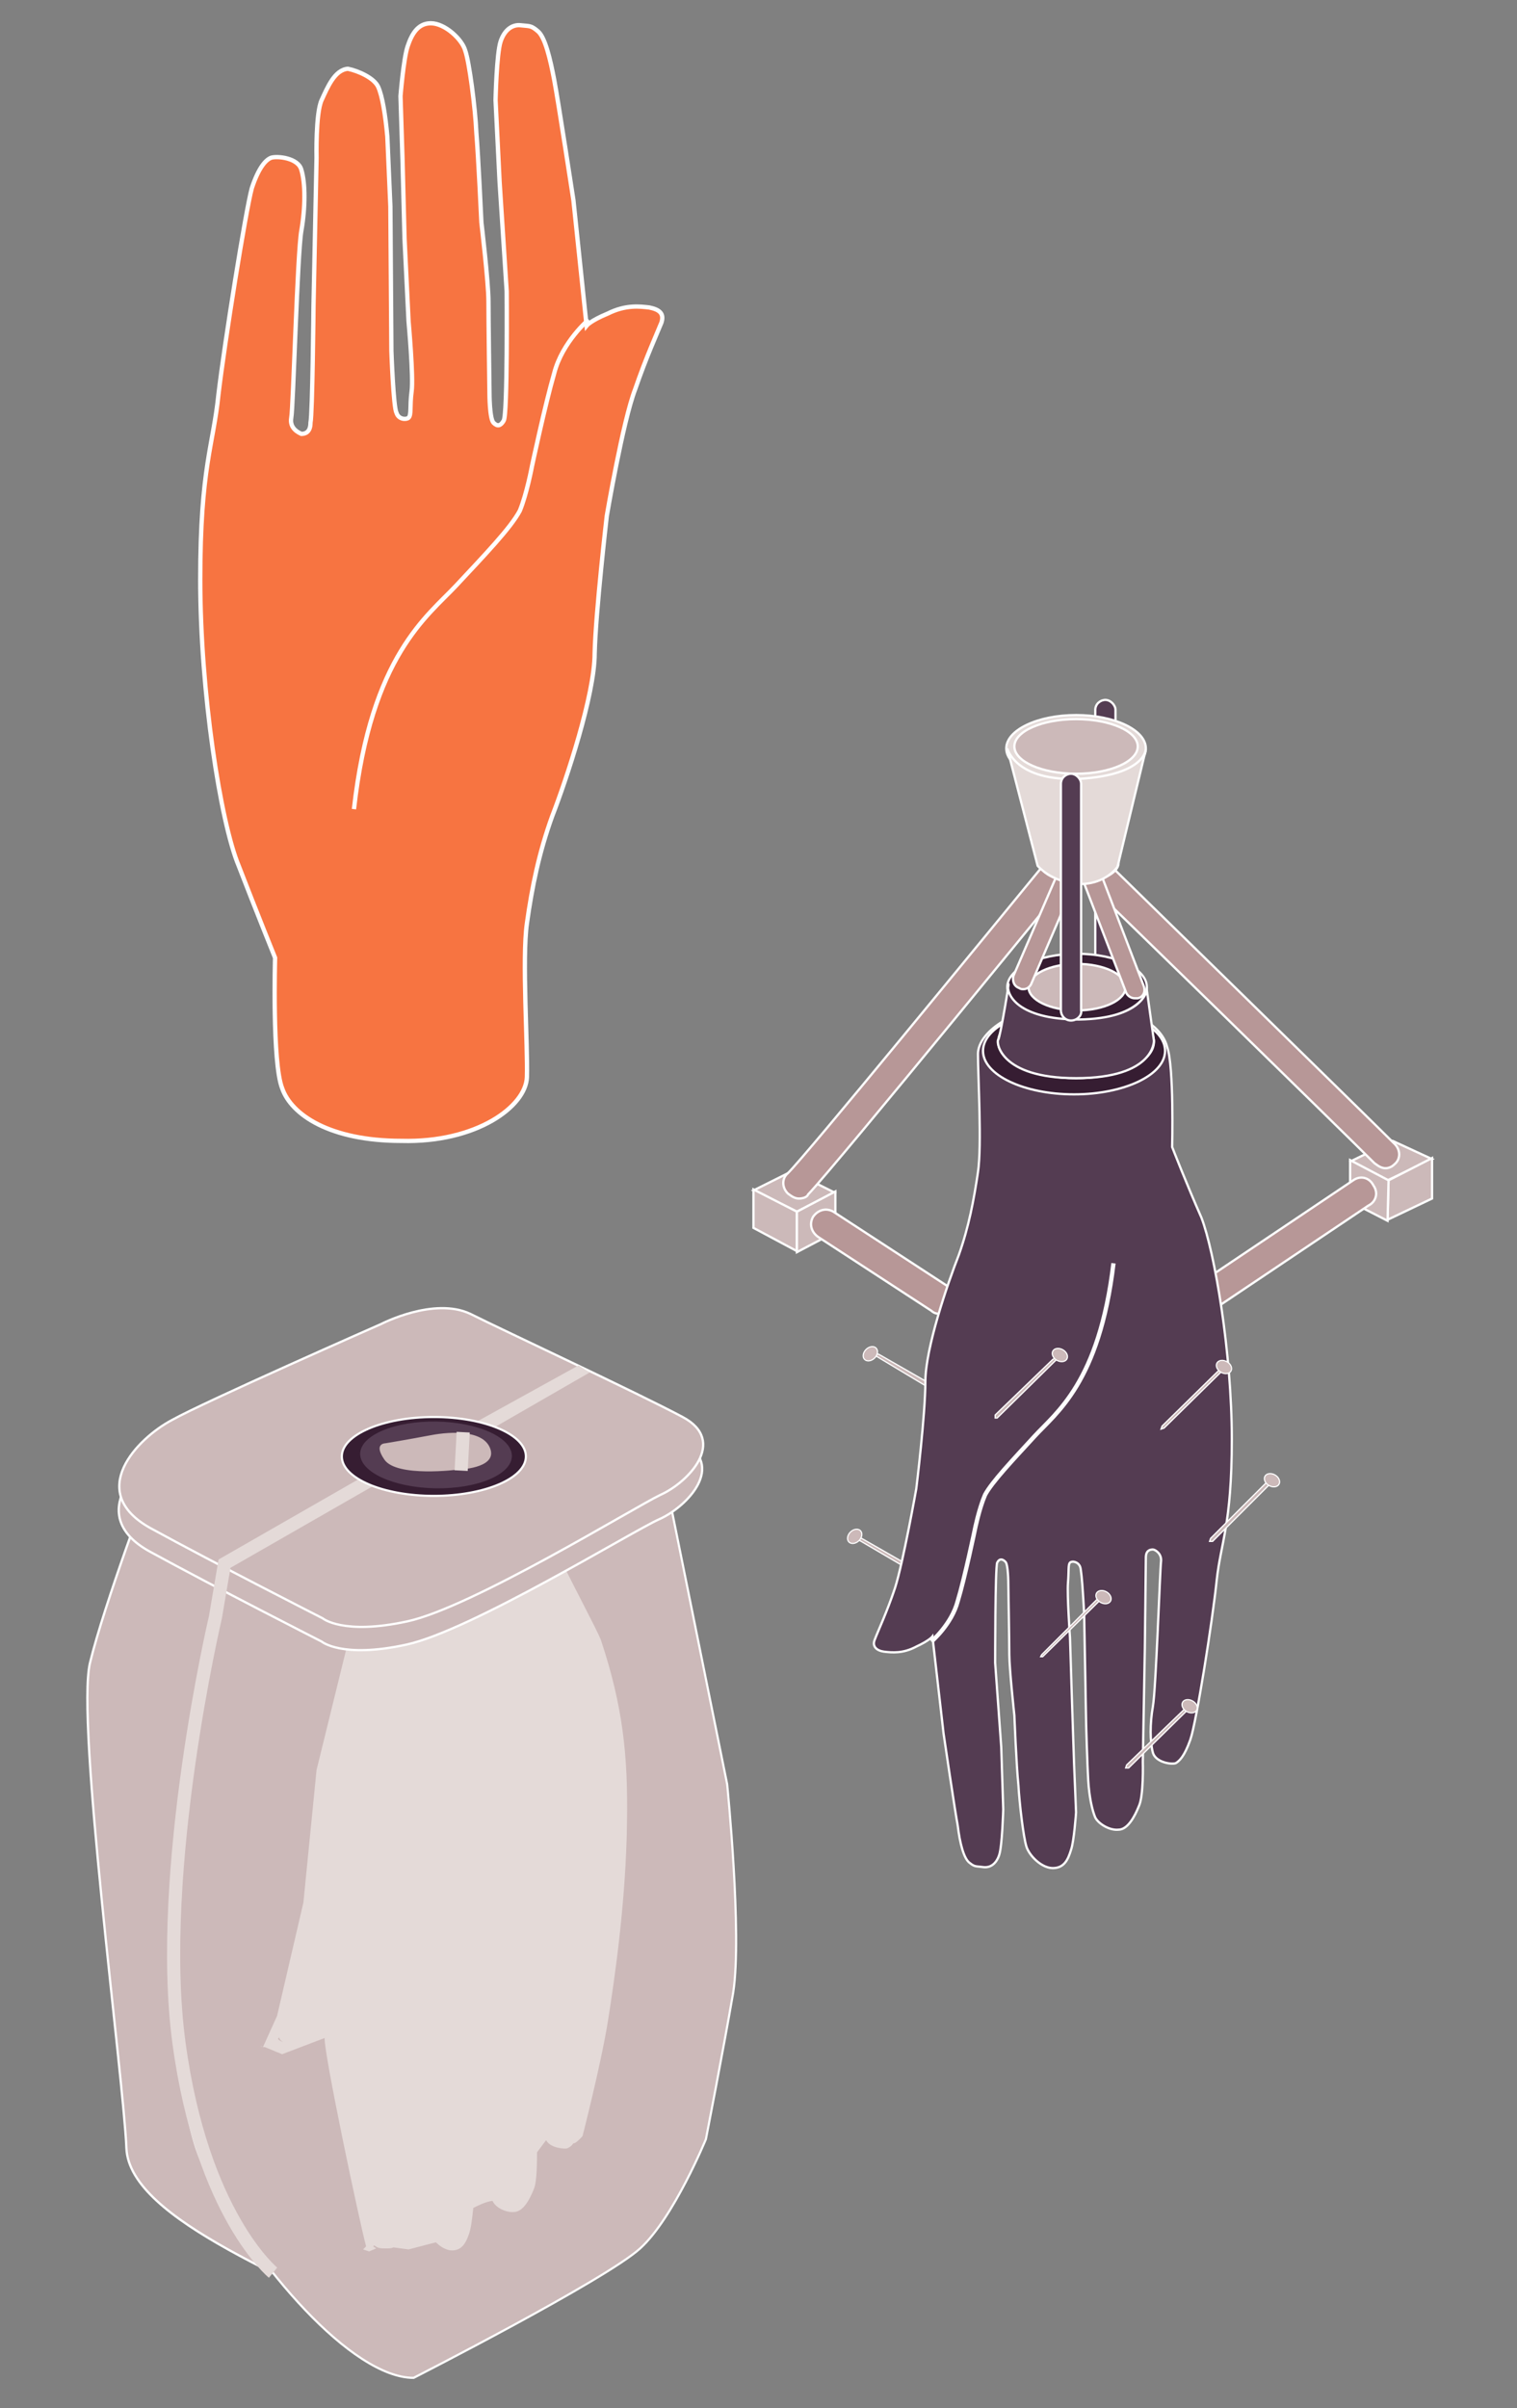<?xml version="1.0" encoding="utf-8"?>
<!-- Generator: Adobe Illustrator 25.2.3, SVG Export Plug-In . SVG Version: 6.00 Build 0)  -->
<svg version="1.1" id="Layer_1" xmlns="http://www.w3.org/2000/svg" xmlns:xlink="http://www.w3.org/1999/xlink" x="0px" y="0px"
	 viewBox="0 0 150 238.1" style="enable-background:new 0 0 150 238.1;" xml:space="preserve">
<rect x="0" y="0" width="150" height="238.1" fill="#808080" stroke="none"/>
<style type="text/css">
	.st0{fill:#F77441;stroke:#FFFFFF;stroke-width:0.425;stroke-miterlimit:10;}
	.st1{fill:none;stroke:#FFFFFF;stroke-width:0.425;stroke-miterlimit:10;}
	.st2{fill:#543C52;stroke:#FFFFFF;stroke-width:0.224;stroke-miterlimit:10;}
	.st3{fill:#CCB9B9;stroke:#FFFFFF;stroke-width:0.123;stroke-miterlimit:10;}
	.st4{fill:#CCB9B9;stroke:#FFFFFF;stroke-width:0.115;stroke-miterlimit:9.998;}
	.st5{fill:#CCB9B9;stroke:#FFFFFF;stroke-width:0.224;stroke-miterlimit:10;}
	.st6{fill:#B79797;stroke:#FFFFFF;stroke-width:0.224;stroke-miterlimit:10;}
	.st7{fill:none;stroke:#FFFFFF;stroke-width:0.424;stroke-miterlimit:10;}
	.st8{fill:#CCB9B9;stroke:#FFFFFF;stroke-width:0.115;stroke-miterlimit:9.999;}
	.st9{fill:#361D32;stroke:#FFFFFF;stroke-width:0.224;stroke-miterlimit:10;}
	.st10{fill:none;stroke:#FFFFFF;stroke-width:0.224;stroke-miterlimit:10;}
	.st11{fill:none;stroke:#B79797;stroke-width:0.224;stroke-linecap:round;stroke-miterlimit:10;}
	.st12{fill:#E4DAD8;stroke:#FFFFFF;stroke-width:0.224;stroke-miterlimit:10;}
	.st13{fill:#CCB9B9;stroke:#FFFFFF;stroke-width:0.212;stroke-miterlimit:10;}
	.st14{fill:#E4DAD8;}
	.st15{fill:#543C52;stroke:#543C52;stroke-width:0.37;stroke-miterlimit:10;}
	.st16{fill:none;stroke:#E4DAD8;stroke-width:1.299;stroke-miterlimit:10;}
	.st17{fill:#361D32;stroke:#FFFFFF;stroke-width:0.212;stroke-miterlimit:10;}
	.st18{fill:#543C52;}
	.st19{clip-path:url(#SVGID_2_);}
	.st20{fill:#CCB9B9;}
</style>
<g>
	<path class="st0" d="M27.9,107.6c-1-2.5-0.7-12.9-0.7-12.9s-1.9-4.7-3.6-9.1c-1.8-4.3-3.8-17.2-3.8-28.3S21.1,44,21.6,39
		c0.6-5.1,2.7-18.2,3.3-20.4c0.7-2.1,1.4-2.8,1.9-3c0.6-0.2,2.7,0,3,1.2c0.4,1.3,0.4,3.7,0,6c-0.4,2.2-0.8,17.5-1,18.5
		c-0.2,1.1,0.8,1.5,1,1.6c0.3,0,0.9-0.1,0.9-1.1c0.2-0.9,0.3-11.6,0.3-11.6l0.3-14.6c0,0-0.1-4.4,0.5-5.7s1.3-3,2.6-3.1
		C35.4,7,37,7.7,37.4,8.6c0.4,0.9,0.7,2.7,0.9,4.9c0.1,2.3,0.3,6.9,0.3,6.9l0.1,14.3c0,0,0.2,5.6,0.5,6.1c0.2,0.7,1,0.7,1.2,0.5
		c0.3-0.3,0.1-1.1,0.3-2.6c0.2-1.4-0.3-6.9-0.3-6.9L40,23.6l-0.2-7.8l-0.2-6.3c0,0,0.3-3.7,0.7-4.9c0.4-1.2,1-2.3,2.3-2.3
		C44,2.3,45.7,3.9,46,5c0.4,1.1,1,5.7,1.1,8.1c0.2,2.4,0.5,8.9,0.5,8.9s0.7,5.9,0.7,7.8s0.1,9.1,0.1,9.1s0,2.5,0.4,2.9
		s0.7,0.3,1-0.2c0.4-0.5,0.3-12.8,0.3-12.8l-0.7-10.8L49,9.9c0,0,0.1-4.6,0.5-5.8c0.4-1.2,1.2-1.7,2-1.6c0.9,0.1,1,0,1.7,0.6
		c0.7,0.6,1.2,2.7,1.6,4.8c0.4,2.1,1.9,11.9,1.9,11.9l1.3,12.4c0,0,0.4-0.5,2.1-1.2c1.8-0.9,3.2-0.7,4.1-0.6c1,0.2,1.5,0.6,1.2,1.5
		c-0.4,1-1.5,3.4-2.6,6.6c-1.2,3.1-2.8,12.5-2.8,12.5s-1.1,9.5-1.2,13.6c0,4.1-2.8,12.5-4.2,16.1c-1.3,3.6-2,7-2.5,10.6
		c-0.5,3.5,0.1,12.2,0,15.2c-0.1,2.9-5,6.5-12.4,6.3C32.6,112.8,28.8,110.2,27.9,107.6z"/>
	<path class="st1" d="M58.2,31.6c0,0-2.6,2.2-3.4,5.3c-0.9,3.1-2.2,9.2-2.2,9.2s-0.5,2.7-1.2,4.4c-0.9,1.7-3.5,4.4-6.3,7.4
		C42.3,60.9,36.7,64.8,35,80"/>
</g>
<g>
	<g>
		<path class="st2" d="M109.3,95.3c-0.6,0-1-0.5-1-1V70.2c0-0.6,0.5-1,1-1s1,0.5,1,1v24.2C110.3,94.8,109.9,95.3,109.3,95.3z"/>
	</g>
	<g>
		<polygon class="st3" points="93.5,138.2 86,133.7 86.9,133.9 93.7,137.8 93.8,138.1 		"/>
		<ellipse transform="matrix(0.711 -0.703 0.703 0.711 -69.22 99.243)" class="st4" cx="86.1" cy="133.8" rx="0.8" ry="0.6"/>
	</g>
	<g>
		<polygon class="st3" points="91.8,156.3 84.3,151.9 85.2,152.1 92,156 92.1,156.3 		"/>
		<ellipse transform="matrix(0.711 -0.703 0.703 0.711 -82.354 103.303)" class="st4" cx="84.5" cy="151.9" rx="0.8" ry="0.6"/>
	</g>
	<g>
		<polygon class="st5" points="74.5,117.7 78.8,119.8 82.5,117.9 78.3,115.8 		"/>
		<polygon class="st5" points="74.5,117.6 74.5,121.4 78.8,123.7 78.8,119.8 		"/>
		<polygon class="st5" points="78.8,119.8 78.8,123.8 82.6,121.8 82.6,117.8 		"/>
		<g>
			<path class="st6" d="M92.9,129.9c-0.3,0-0.6-0.1-0.8-0.3l-11.2-7.3c-0.7-0.5-0.9-1.3-0.5-2c0.5-0.7,1.3-0.9,2-0.5l11.2,7.3
				c0.7,0.5,0.9,1.3,0.5,2C93.9,129.6,93.3,129.9,92.9,129.9z"/>
		</g>
		<g>
			<path class="st6" d="M79,118.5c-0.4,0-0.7-0.2-1.1-0.5c-0.6-0.6-0.6-1.5,0-2c2-2,19-22.8,27.6-33.3c0.6-0.7,1.4-0.7,2-0.2
				c0.7,0.6,0.7,1.4,0.2,2c-1,1.2-25.1,30.8-27.8,33.6C79.8,118.4,79.3,118.5,79,118.5z"/>
		</g>
	</g>
	<g>
		<polygon class="st5" points="141.6,114.6 137.2,116.7 133.6,114.8 137.7,112.8 		"/>
		<polygon class="st5" points="141.6,114.5 141.6,118.5 137.2,120.6 137.3,116.7 		"/>
		<polygon class="st5" points="137.3,116.7 137.2,120.7 133.5,118.8 133.5,114.7 		"/>
		<g>
			<path class="st6" d="M119.6,129.4c-0.5,0-1-0.3-1.2-0.7c-0.5-0.7-0.3-1.6,0.5-2l14.9-10c0.7-0.5,1.6-0.3,2,0.5
				c0.5,0.7,0.3,1.6-0.5,2l-14.9,10C120.1,129.3,119.9,129.4,119.6,129.4z"/>
		</g>
		<g>
			<path class="st6" d="M137,115.5c-0.4,0-0.7-0.2-1.1-0.5c-2.7-2.7-28.7-28.1-29-28.3c-0.7-0.6-0.7-1.5,0-2c0.6-0.7,1.5-0.7,2,0
				c0.3,0.3,26.3,25.7,29,28.4c0.6,0.6,0.6,1.5,0,2C137.7,115.3,137.4,115.5,137,115.5z"/>
		</g>
	</g>
	<g>
		<path class="st2" d="M115.4,103.5c0.7,1.9,0.5,9.9,0.5,9.9s1.4,3.6,2.9,7c1.3,3.4,3,13.3,3,21.9c0,8.5-1.1,10.2-1.5,14
			c-0.4,3.9-2,14-2.6,15.7s-1.1,2.1-1.4,2.3s-2,0-2.3-1c-0.3-1.1-0.3-2.9,0-4.6c0.3-1.7,0.7-13.5,0.8-14.3c0.1-0.8-0.6-1.2-0.8-1.2
			c-0.3,0-0.7,0.1-0.7,0.8c0,0.7-0.1,9-0.1,9l-0.2,11.2c0,0,0.1,3.4-0.4,4.4c-0.4,1-1.1,2.3-2,2.3c-0.9,0.1-2-0.6-2.3-1.2
			c-0.3-0.7-0.6-2-0.7-3.7c-0.1-1.8-0.2-5.4-0.2-5.4l-0.2-11c0,0-0.2-4.2-0.4-4.7c-0.2-0.5-0.8-0.6-1-0.4c-0.2,0.2-0.1,0.8-0.2,2
			c-0.1,1.2,0.2,5.4,0.2,5.4l0.2,6.4l0.2,6l0.2,4.9c0,0-0.2,2.9-0.5,3.7c-0.3,1-0.7,1.8-1.8,1.8c-1.1,0-2.3-1.2-2.6-2.1
			c-0.3-0.9-0.7-4.3-0.8-6.1c-0.2-1.9-0.4-6.9-0.4-6.9s-0.5-4.6-0.5-6c0-1.4-0.1-7-0.1-7s0-2-0.3-2.2c-0.3-0.3-0.6-0.3-0.8,0.1
			s-0.2,9.9-0.2,9.9l0.6,8.3l0.2,6.2c0,0-0.1,3.6-0.4,4.5c-0.3,0.9-0.9,1.3-1.6,1.2c-0.7-0.1-0.8,0-1.3-0.4c-0.6-0.4-1-2-1.2-3.7
			c-0.3-1.6-1.4-9.1-1.4-9.1l-1.1-9.6c0,0-0.3,0.4-1.6,1c-1.3,0.7-2.4,0.6-3.2,0.5c-0.7-0.1-1.2-0.5-0.9-1.2c0.3-0.8,1.2-2.7,2-5.1
			c0.8-2.5,2.1-9.8,2.1-9.8s0.9-7.3,0.9-10.6s2.2-9.7,3.3-12.5c1-2.8,1.5-5.5,1.9-8.2s0-9.4,0-11.7c0-2.2,3.8-5,9.6-4.9
			C112.2,99.4,114.9,101.5,115.4,103.5z"/>
		<path class="st7" d="M92.1,162.3c0,0,2-1.7,2.6-4c0.7-2.3,1.7-7.1,1.7-7.1s0.4-2,1-3.4c0.7-1.3,2.7-3.4,4.9-5.8
			c2.1-2.3,6.4-5.3,7.8-17.1"/>
	</g>
	<g>
		<polygon class="st3" points="98.6,140.2 104.9,134 104.1,134.4 98.4,139.9 98.4,140.2 		"/>
		<ellipse transform="matrix(0.5 -0.866 0.866 0.5 -63.645 157.73)" class="st8" cx="104.8" cy="134" rx="0.6" ry="0.8"/>
	</g>
	<g>
		<polygon class="st3" points="103.1,163.8 109.3,157.7 108.5,158.1 103,163.6 102.9,163.8 		"/>
		<ellipse transform="matrix(0.5 -0.866 0.866 0.5 -82.177 173.441)" class="st8" cx="109.1" cy="157.9" rx="0.6" ry="0.8"/>
	</g>
	<g>
		<polygon class="st3" points="119.9,152.4 126.1,146.2 125.2,146.6 119.7,152.1 119.6,152.4 		"/>
		<ellipse transform="matrix(0.5 -0.866 0.866 0.5 -63.822 182.144)" class="st8" cx="125.8" cy="146.3" rx="0.6" ry="0.8"/>
	</g>
	<g>
		<polygon class="st3" points="115.1,141.2 121.2,135.2 120.4,135.6 114.9,141 114.8,141.3 		"/>
		<ellipse transform="matrix(0.5 -0.866 0.866 0.5 -56.558 172.343)" class="st8" cx="121" cy="135.2" rx="0.6" ry="0.8"/>
	</g>
	<g>
		<polygon class="st3" points="111.6,174.8 117.8,168.7 117.1,169 111.4,174.5 111.3,174.8 		"/>
		<ellipse transform="matrix(0.5 -0.866 0.866 0.5 -87.267 186.189)" class="st8" cx="117.6" cy="168.7" rx="0.6" ry="0.8"/>
	</g>
	<ellipse class="st9" cx="106.2" cy="103.9" rx="9" ry="4.3"/>
	<ellipse class="st5" cx="106.4" cy="103" rx="7.7" ry="3.6"/>
	<ellipse class="st9" cx="106.5" cy="97.6" rx="6.9" ry="3.3"/>
	<ellipse class="st5" cx="106.5" cy="97.6" rx="4.8" ry="2.3"/>
	<ellipse class="st5" cx="106.7" cy="85.3" rx="3.9" ry="1.9"/>
	<path class="st2" d="M99.7,97.4c0.2-0.9-0.8,5.2-1,5.4s0.1,3.8,7.7,3.8c7.8,0,7.7-3.7,7.7-3.7l-0.7-5c0,0-0.4,2.8-6.7,2.9
		C100.6,100.8,99.5,98.3,99.7,97.4z"/>
	<g>
		<line class="st10" x1="101.2" y1="96.9" x2="107.6" y2="82.3"/>
		<path class="st6" d="M101.2,97.8c-0.1,0-0.3,0-0.4-0.1c-0.6-0.2-0.7-0.8-0.6-1.2l6.3-14.6c0.2-0.6,0.8-0.7,1.2-0.6
			c0.6,0.2,0.7,0.8,0.6,1.2l-6.3,14.7C101.9,97.5,101.6,97.8,101.2,97.8z"/>
	</g>
	<g>
		<line class="st10" x1="106.1" y1="82.1" x2="112.2" y2="97.7"/>
		<path class="st6" d="M112.2,98.7c-0.4,0-0.8-0.3-0.9-0.7l-6-15.6c-0.2-0.6,0.1-1.1,0.6-1.2c0.6-0.2,1.1,0.1,1.2,0.6l6,15.7
			c0.2,0.6-0.1,1.1-0.6,1.2C112.4,98.7,112.3,98.7,112.2,98.7z"/>
	</g>
	<line class="st11" x1="106.8" y1="85.2" x2="106.6" y2="94"/>
	<ellipse class="st12" cx="106.4" cy="74" rx="6.9" ry="3.3"/>
	<ellipse class="st5" cx="106.4" cy="73.8" rx="6.1" ry="2.7"/>
	<path class="st12" d="M99.6,74l3,11.6c0,0,1.3,1.6,4,1.8c2.7,0.1,3.9-1.7,3.9-1.7l2.8-11.6c0,0-0.1,2.5-6.5,2.9
		C100.4,77.3,99.6,74,99.6,74z"/>
	<path class="st5" d="M91.9,121.2"/>
	<g>
		<path class="st2" d="M105.9,100.9c-0.6,0-1-0.5-1-1V77.5c0-0.6,0.5-1,1-1c0.5,0,1,0.5,1,1v22.4C107,100.4,106.5,100.9,105.9,100.9
			z"/>
	</g>
</g>
<g>
	<path class="st5" d="M54.6,134.6l4.4,33.3l5.9,23.8l-4.5,10.8l-7.2,13.9c0,0-2.2,20.6-12.8,15c-10.6-5.8-27.6-11.8-27.9-19
		c-0.3-7.2-5-42.2-3.6-48s6-18,6-18L54.6,134.6z"/>
	<path class="st13" d="M64.3,138.8l7.6,37.6c0,0,1.5,14.8,0.6,20.6c-1,5.8-2.7,14.5-2.7,14.5s-3.2,7.8-6.5,10.8
		c-3.4,3.1-22.4,12.8-22.4,12.8c-6.1,0-15.6-11-20.6-20.6c-5.1-9.7-1.9-41.5-1.9-41.5l4-18L64.3,138.8z"/>
	<path class="st14" d="M26,202.4L26,202.4h0.2c0.7,0.3,1.7,0.7,1.7,0.7l4.2-1.6l0,0c-0.1,1.4,3.4,18,4.1,20.6l-0.3,0.3l0.6,0.2
		l0.7-0.3l-0.3-0.2l0.1-0.1c0.4,0.3,0.6,0.3,1.2,0.3c0.3,0,0.5,0,0.7-0.1l1.5,0.2l2.7-0.7c0.5,0.5,1.1,0.8,1.6,0.8
		c1,0,1.4-0.8,1.7-1.7c0.2-0.6,0.3-1.6,0.4-2.5c0.6-0.3,1.2-0.6,1.9-0.7c0.3,0.7,1.4,1.2,2.2,1.1c0.9-0.1,1.5-1.3,1.9-2.3
		c0.3-0.7,0.3-2.8,0.3-3.6l0.9-1.2c0.4,0.8,1.9,0.9,2.1,0.8c0.2-0.1,0.4-0.2,0.6-0.5c0.2,0.1,0.9-0.7,0.9-0.7s1.8-7,2.5-11.3
		c0.7-4.4,1.8-12,1.9-19.8c0.1-6.5-0.4-11.4-2.6-18c-0.5-1.2-2.5-4.9-4-8c-0.1,0-0.2-0.4-0.3-1.1c0-2-0.1-6.8-0.6-8.4
		c0-0.6,0-0.8,0.1-0.8l-0.5,0.1c-1-1.6-3.5-3.1-8.4-3.2c-4.6,0-7.9,1.9-8.8,3.7c0-0.4-0.1-0.6-0.1-0.6l-0.7,1.4
		c0,13.8-1.8,17.6-1.8,17.6L31.3,175L30,188.1l-2.6,11.2L26,202.4C25.7,202.3,25.7,202.2,26,202.4z M54.1,192.4
		c0.1,0.2,0.2,0.4,0.2,0.7C54.3,192.8,54.2,192.6,54.1,192.4z M47.7,213.6c0,0.2,0,0.4,0,0.5c0,0.2,0,0.4,0.1,0.6
		C47.7,214.1,47.7,213.8,47.7,213.6L47.7,213.6z M27.5,201.6c0-0.1,0.1-0.1,0.1-0.2c0,0.2,0.2,0.4,0.4,0.5
		C27.7,201.8,27.6,201.7,27.5,201.6z"/>
	<ellipse class="st15" cx="42.9" cy="144" rx="7.5" ry="3.3"/>
	<path class="st5" d="M37.6,133.2c0,0-17.5,7.7-20.7,9.5s-8.6,7.1-2.1,10.7c6.4,3.5,17,8.9,17,8.9s2,1.7,8.4,0.3s22.3-11.2,25-12.4
		c2.7-1.2,6.7-5.3,2.2-7.7s-17.6-8.5-21-10.2C42.7,130.6,37.6,133.2,37.6,133.2z"/>
	<path class="st5" d="M37.7,130.9c0,0-17.5,7.7-20.7,9.5c-3.4,1.8-8.6,7.1-2.1,10.7c6.4,3.5,17,8.9,17,8.9s2,1.7,8.4,0.3
		s22.3-11.2,25-12.5c2.7-1.2,6.7-5.3,2.2-7.7s-17.6-8.5-21-10.2C42.9,128.2,37.7,130.9,37.7,130.9z"/>
	<path class="st16" d="M36.5,146.4l-14.3,8.2l-0.9,5.3c0,0-5.9,25.1-3.6,42.1s9.3,22.7,9.3,22.7"/>
	<g>
		<polygon class="st14" points="46.5,142.5 45.8,141.3 57.2,135 58.3,135.7 		"/>
	</g>
	<ellipse class="st17" cx="42.9" cy="144" rx="9.1" ry="3.9"/>
	<g>
		<g>
			
				<ellipse id="XMLID_50_" transform="matrix(1.641014e-02 -1 1 1.641014e-02 -101.393 184.589)" class="st18" cx="43.1" cy="143.8" rx="3.3" ry="7.5"/>
		</g>
		<g>
			<g>
				<g>
					<g>
						<defs>
							
								<ellipse id="SVGID_1_" transform="matrix(1.641014e-02 -1 1 1.641014e-02 -101.393 184.589)" cx="43.1" cy="143.8" rx="3.3" ry="7.5"/>
						</defs>
						<clipPath id="SVGID_2_">
							<use xlink:href="#SVGID_1_"  style="overflow:visible;"/>
						</clipPath>
						<g class="st19">
							<path class="st20" d="M38.1,142.7c0,0,2.4-0.4,4.5-0.8s5.3-0.5,5.9,1.4c0.6,1.9-3.2,2-3.2,2s-6.1,0.8-7.3-1
								C36.9,142.7,38.1,142.7,38.1,142.7z"/>
						</g>
					</g>
				</g>
			</g>
		</g>
	</g>
	<line class="st16" x1="45.8" y1="141.6" x2="45.6" y2="145.4"/>
</g>
</svg>
